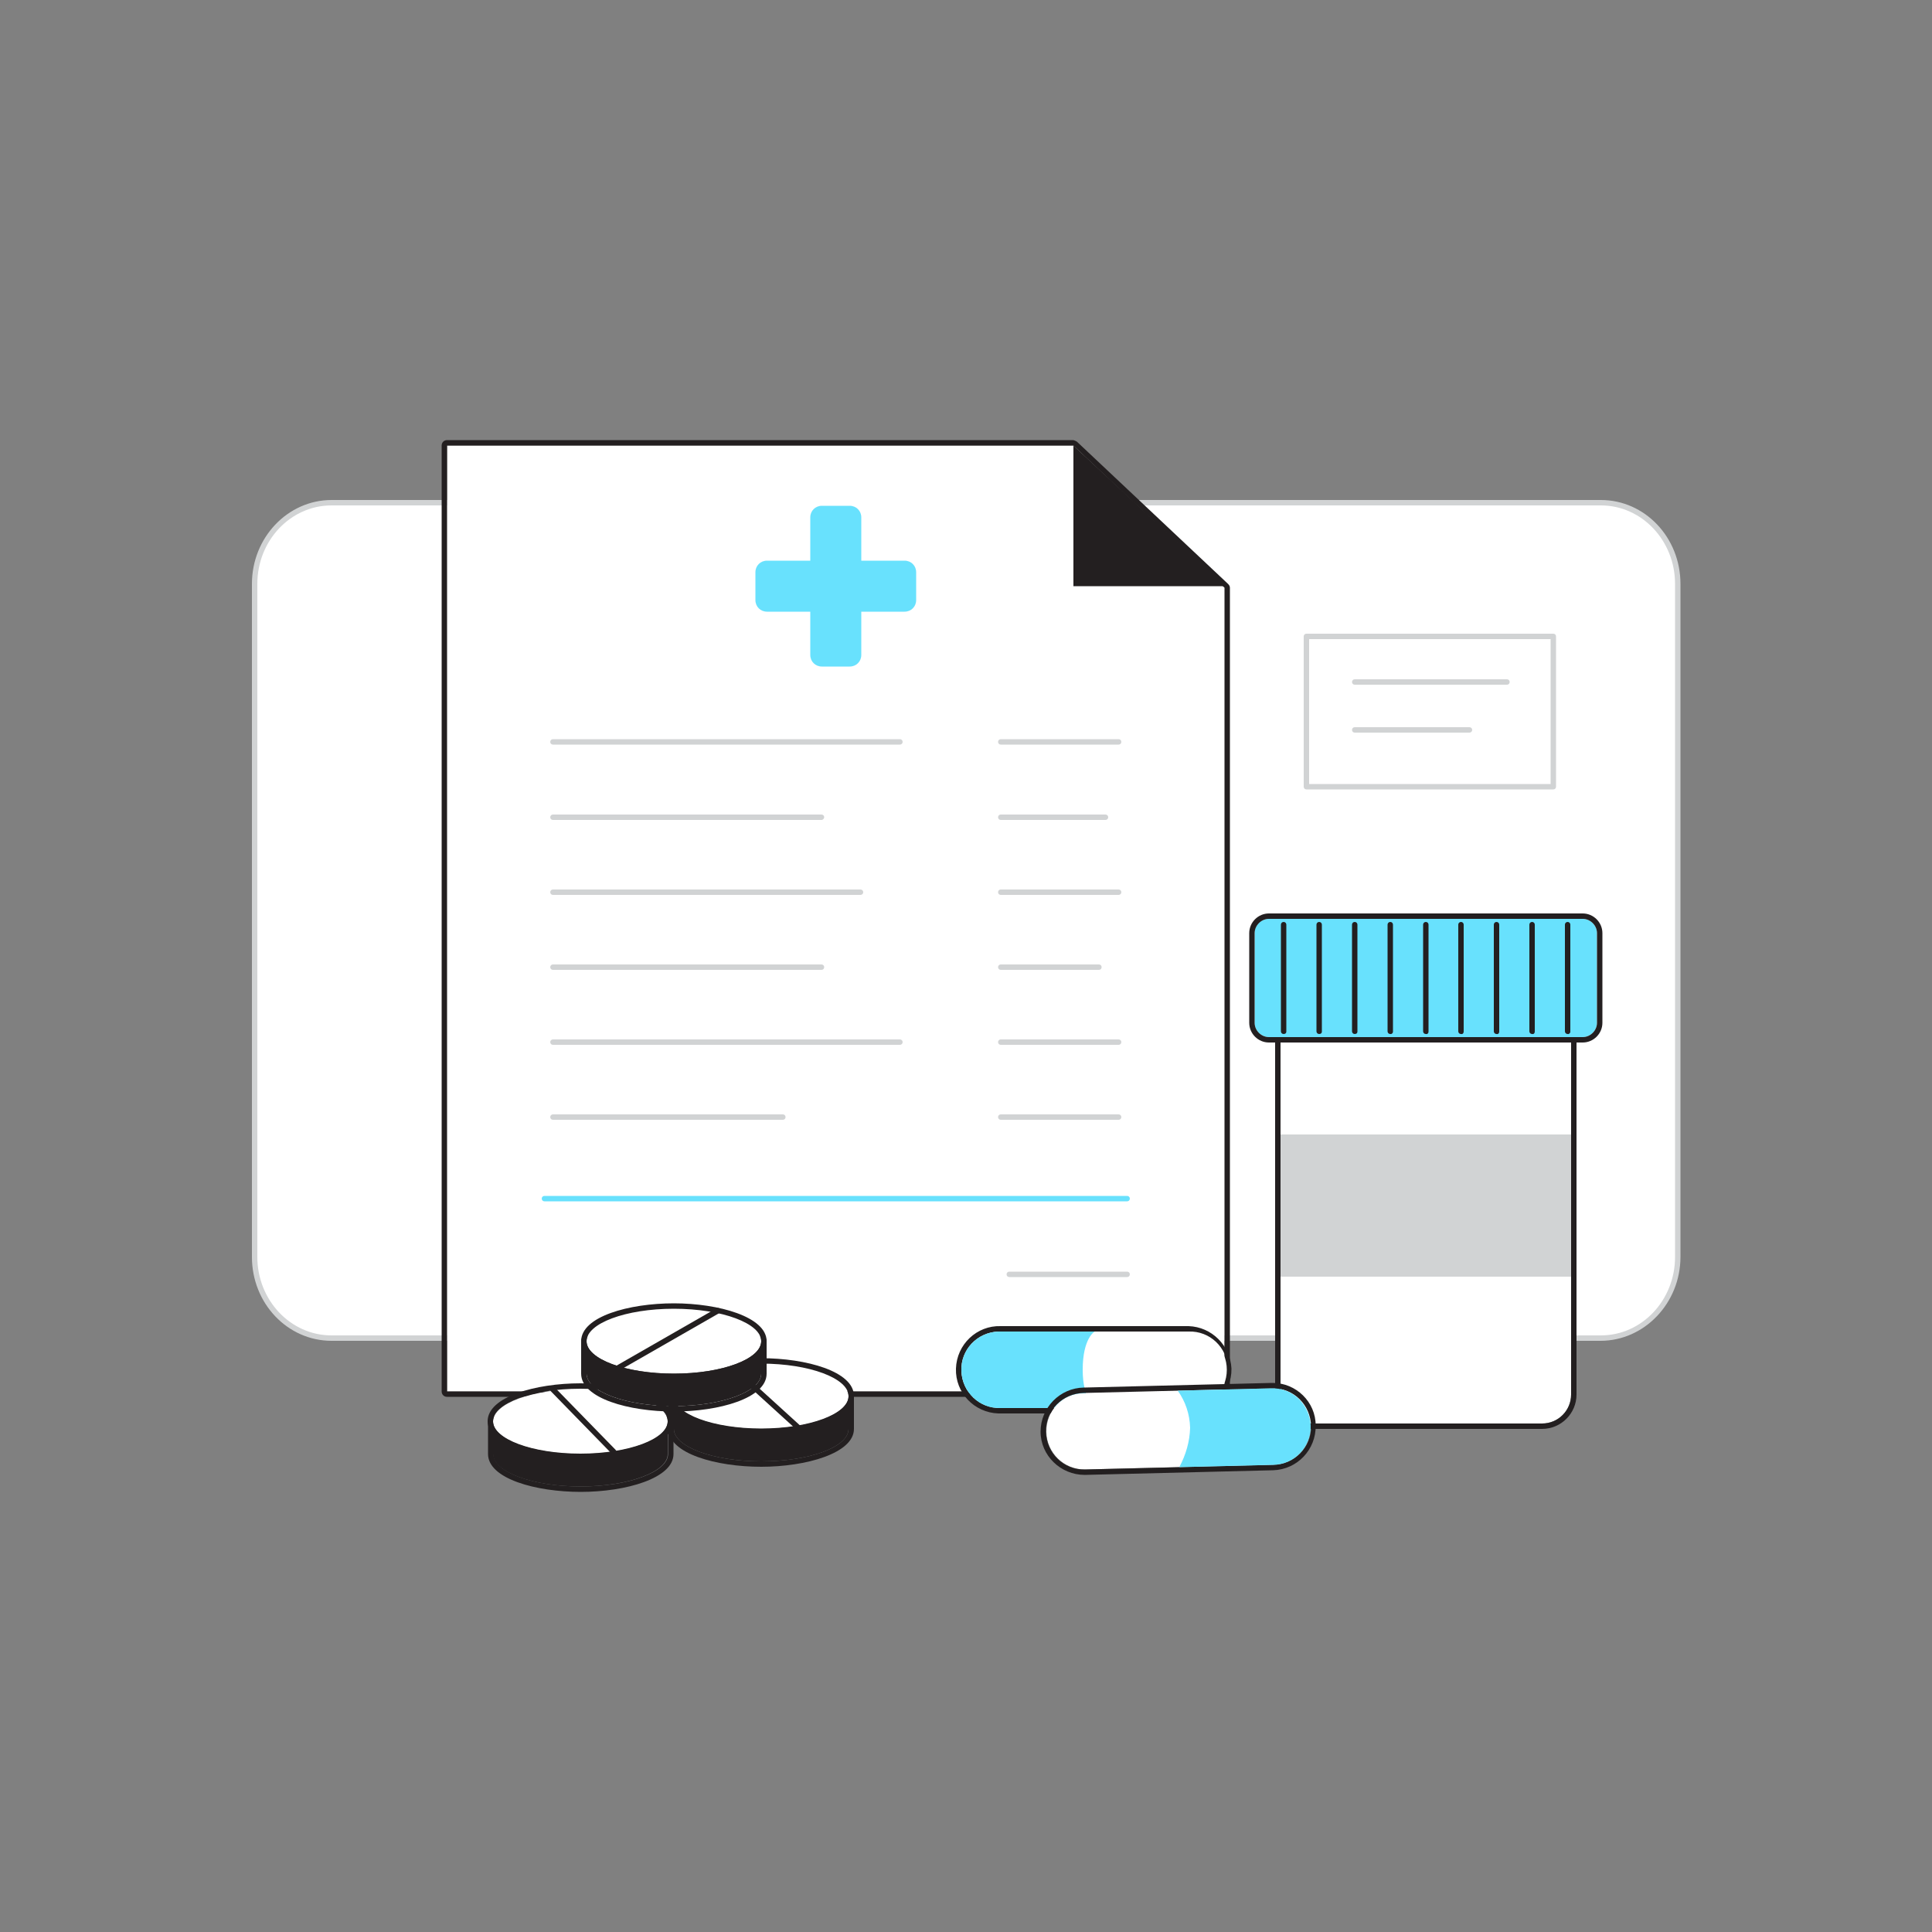 <svg transform="scale(1)" version="1.1" id="Layer_1" xmlns="http://www.w3.org/2000/svg" xmlns:xlink="http://www.w3.org/1999/xlink" x="0px" y="0px" viewBox="0 0 500 500" xml:space="preserve" class="show_show__wrapper__graphic__5Waiy "><rect x="0" y="0" width="500" height="500" fill="#808080" stroke="none"/><title>React</title><style type="text/css">
	.st0{fill:#FFFFFF;}
	.st1{fill:#D1D3D4;}
	.st2{fill:#231F20;}
	.st3{fill:#68E1FD;}
</style><g id="Envelop"><path class="st0" d="M414.2,130.1H85.8c-11,0-19.9,9.4-19.9,21v174.1c0,11.6,8.9,21,19.9,21h328.5c11,0,19.9-9.4,19.9-21V151.1
		C434.2,139.5,425.2,130.1,414.2,130.1z"></path><path class="st1" d="M414.2,347H85.8c-11.4,0-20.6-9.7-20.6-21.7V151.1c0-12,9.3-21.7,20.6-21.7h328.5c11.4,0,20.6,9.7,20.6,21.7
		v174.2C434.9,337.2,425.6,347,414.2,347z M85.8,130.8c-10.6,0-19.2,9.1-19.2,20.3v174.2c0,11.2,8.6,20.3,19.2,20.3h328.5
		c10.6,0,19.2-9.1,19.2-20.3V151.1c0-11.2-8.6-20.3-19.2-20.3L85.8,130.8z"></path><path class="st1" d="M402,204.3h-63.9c-0.4,0-0.7-0.3-0.7-0.7c0,0,0,0,0,0v-38.9c0-0.4,0.3-0.7,0.7-0.7l0,0H402
		c0.4,0,0.7,0.3,0.7,0.7c0,0,0,0,0,0v38.9C402.7,204,402.4,204.3,402,204.3z M338.8,202.9h62.5v-37.5h-62.5L338.8,202.9z"></path><path class="st1" d="M390,177.2h-39.4c-0.4,0-0.7-0.3-0.7-0.7s0.3-0.7,0.7-0.7c0,0,0,0,0,0H390c0.4,0,0.7,0.3,0.7,0.7
		C390.7,176.9,390.4,177.2,390,177.2z"></path><path class="st1" d="M380.3,189.6h-29.7c-0.4,0-0.7-0.3-0.7-0.7s0.3-0.7,0.7-0.7c0,0,0,0,0,0h29.7c0.4,0,0.7,0.3,0.7,0.7
		C381,189.3,380.7,189.6,380.3,189.6L380.3,189.6z"></path></g><g id="medicine"><path class="st0" d="M331.4,268.5h75.2l0,0v92.4c0,4.1-3.3,7.5-7.5,7.5c0,0,0,0,0,0h-60.2c-4.1,0-7.5-3.3-7.5-7.5c0,0,0,0,0,0
		L331.4,268.5L331.4,268.5z"></path><path class="st2" d="M406.6,268.5v92.4c0,4.1-3.3,7.5-7.5,7.5c0,0,0,0,0,0h-60.2c-4.1,0-7.5-3.3-7.5-7.5c0,0,0,0,0,0v-92.4H406.6
		 M406.6,267.1h-75.2c-0.8,0-1.4,0.6-1.4,1.4v92.4c0,4.9,4,8.9,8.9,8.9h60.2c4.9,0,8.9-4,8.9-8.9v-92.4
		C408,267.7,407.3,267.1,406.6,267.1z"></path><rect class="st1" x="331.4" y="293.6" width="75.2" height="36.8"></rect><path class="st3" d="M328.4,237.8h81.2c2,0,3.7,1.7,3.7,3.7v23.2c0,2-1.7,3.7-3.7,3.7h-81.2c-2,0-3.7-1.7-3.7-3.7v-23.2
		C324.6,239.5,326.3,237.8,328.4,237.8z"></path><path class="st2" d="M409.6,237.8c2,0,3.7,1.7,3.7,3.7v23.2c0,2-1.7,3.7-3.7,3.7h-81.2c-2,0-3.7-1.7-3.7-3.7v-23.2
		c0-2,1.7-3.7,3.7-3.7L409.6,237.8 M409.6,236.4h-81.2c-2.8,0-5.1,2.3-5.1,5.1v23.2c0,2.8,2.3,5.1,5.1,5.1h81.2
		c2.8,0,5.1-2.3,5.1-5.1v-23.2C414.7,238.7,412.4,236.4,409.6,236.4z"></path><path class="st2" d="M332.2,267.6c-0.4,0-0.7-0.3-0.7-0.7v0v-27.6c0-0.4,0.3-0.7,0.7-0.7c0.4,0,0.7,0.3,0.7,0.7V267
		C332.9,267.4,332.6,267.6,332.2,267.6z"></path><path class="st2" d="M341.4,267.6c-0.4,0-0.7-0.3-0.7-0.7v0v-27.6c0-0.4,0.3-0.7,0.7-0.7c0.4,0,0.7,0.3,0.7,0.7c0,0,0,0,0,0V267
		C342.1,267.4,341.8,267.6,341.4,267.6z"></path><path class="st2" d="M350.6,267.6c-0.4,0-0.7-0.3-0.7-0.7v0v-27.6c0-0.4,0.3-0.7,0.7-0.7c0.4,0,0.7,0.3,0.7,0.7V267
		C351.3,267.4,351,267.6,350.6,267.6z"></path><path class="st2" d="M359.8,267.6c-0.4,0-0.7-0.3-0.7-0.7v-27.6c0-0.4,0.3-0.7,0.7-0.7c0.4,0,0.7,0.3,0.7,0.7c0,0,0,0,0,0V267
		C360.5,267.4,360.1,267.7,359.8,267.6z"></path><path class="st2" d="M369,267.6c-0.4,0-0.7-0.3-0.7-0.7v-27.6c0-0.4,0.3-0.7,0.7-0.7c0.4,0,0.7,0.3,0.7,0.7c0,0,0,0,0,0V267
		C369.7,267.4,369.4,267.7,369,267.6z"></path><path class="st2" d="M378.1,267.6c-0.4,0-0.7-0.3-0.7-0.7v-27.6c0-0.4,0.3-0.7,0.7-0.7c0.4,0,0.7,0.3,0.7,0.7V267
		C378.8,267.4,378.5,267.7,378.1,267.6z"></path><path class="st2" d="M387.3,267.6c-0.4,0-0.7-0.3-0.7-0.7v-27.6c0-0.4,0.3-0.7,0.7-0.7c0.4,0,0.7,0.3,0.7,0.7c0,0,0,0,0,0V267
		C388,267.4,387.7,267.7,387.3,267.6z"></path><path class="st2" d="M396.5,267.6c-0.4,0-0.7-0.3-0.7-0.7v0v-27.6c0-0.4,0.3-0.7,0.7-0.7c0.4,0,0.7,0.3,0.7,0.7V267
		C397.2,267.4,396.9,267.7,396.5,267.6z"></path><path class="st2" d="M405.7,267.6c-0.4,0-0.7-0.3-0.7-0.7v0v-27.6c0-0.4,0.3-0.7,0.7-0.7c0.4,0,0.7,0.3,0.7,0.7c0,0,0,0,0,0V267
		C406.4,267.4,406,267.7,405.7,267.6z"></path></g><g id="Receipt"><polygon class="st0" points="316.9,152.1 316.9,360.1 115.7,360.1 115.7,115.3 277.8,115.3 	"></polygon><path class="st2" d="M277.8,115.3l39.1,36.8v208H115.7V115.3H277.8 M277.8,113.9H115.7c-0.8,0-1.4,0.6-1.4,1.4l0,0v244.8
		c0,0.8,0.6,1.4,1.4,1.4h201.2c0.8,0,1.4-0.6,1.4-1.4v-208c0-0.4-0.2-0.7-0.5-1l-39.1-36.8C278.4,114.1,278.1,114,277.8,113.9
		L277.8,113.9z"></path><path class="st3" d="M234.1,145.1h-11.2v-11.2c0-1.7-1.3-3-3-3h-7.2c-1.7,0-3,1.3-3,3v11.2h-11.2c-1.7,0-3,1.3-3,3v7.2
		c0,1.7,1.3,3,3,3h11.2v11.2c0,1.7,1.3,3,3,3h7.2c1.7,0,3-1.3,3-3v-11.2h11.2c1.7,0,3-1.3,3-3v-7.2
		C237.1,146.4,235.8,145.1,234.1,145.1z"></path><path class="st1" d="M232.9,192.7h-89.8c-0.4,0-0.7-0.3-0.7-0.7c0-0.4,0.3-0.7,0.7-0.7c0,0,0,0,0,0h89.8c0.4,0,0.7,0.3,0.7,0.7
		C233.6,192.4,233.3,192.7,232.9,192.7C232.9,192.7,232.9,192.7,232.9,192.7z"></path><path class="st1" d="M289.5,192.7H259c-0.4,0-0.7-0.3-0.7-0.7c0-0.4,0.3-0.7,0.7-0.7h30.5c0.4,0,0.7,0.3,0.7,0.7
		S289.9,192.7,289.5,192.7C289.5,192.7,289.5,192.7,289.5,192.7L289.5,192.7z"></path><path class="st1" d="M212.6,212.2h-69.5c-0.4,0-0.7-0.3-0.7-0.7c0-0.4,0.3-0.7,0.7-0.7c0,0,0,0,0,0h69.5c0.4,0,0.7,0.3,0.7,0.7
		C213.3,211.8,213,212.2,212.6,212.2C212.6,212.2,212.6,212.2,212.6,212.2z"></path><path class="st1" d="M286.1,212.2H259c-0.4,0-0.7-0.3-0.7-0.7c0-0.4,0.3-0.7,0.7-0.7h27.1c0.4,0,0.7,0.3,0.7,0.7
		S286.5,212.2,286.1,212.2C286.1,212.2,286.1,212.2,286.1,212.2L286.1,212.2z"></path><path class="st1" d="M222.7,231.6h-79.6c-0.4,0-0.7-0.3-0.7-0.7c0-0.4,0.3-0.7,0.7-0.7c0,0,0,0,0,0h79.6c0.4,0,0.7,0.3,0.7,0.7
		C223.4,231.3,223.1,231.6,222.7,231.6z"></path><path class="st1" d="M289.5,231.6H259c-0.4,0-0.7-0.3-0.7-0.7s0.3-0.7,0.7-0.7c0,0,0,0,0,0h30.5c0.4,0,0.7,0.3,0.7,0.7
		C290.2,231.3,289.9,231.6,289.5,231.6L289.5,231.6z"></path><path class="st1" d="M212.6,251h-69.5c-0.4,0-0.7-0.3-0.7-0.7c0-0.4,0.3-0.7,0.7-0.7c0,0,0,0,0,0h69.5c0.4,0,0.7,0.3,0.7,0.7
		C213.3,250.7,213,251,212.6,251C212.6,251,212.6,251,212.6,251z"></path><path class="st1" d="M284.4,251H259c-0.4,0-0.7-0.3-0.7-0.7c0-0.4,0.3-0.7,0.7-0.7h25.4c0.4,0,0.7,0.3,0.7,0.7S284.8,251,284.4,251
		C284.4,251,284.4,251,284.4,251L284.4,251z"></path><path class="st1" d="M232.9,270.4h-89.8c-0.4,0-0.7-0.3-0.7-0.7c0-0.4,0.3-0.7,0.7-0.7c0,0,0,0,0,0h89.8c0.4,0,0.7,0.3,0.7,0.7
		C233.6,270.1,233.3,270.4,232.9,270.4z"></path><path class="st1" d="M289.5,270.4H259c-0.4,0-0.7-0.3-0.7-0.7c0-0.4,0.3-0.7,0.7-0.7h30.5c0.4,0,0.7,0.3,0.7,0.7
		C290.2,270.1,289.9,270.4,289.5,270.4L289.5,270.4z"></path><path class="st1" d="M202.6,289.8h-59.5c-0.4,0-0.7-0.3-0.7-0.7c0-0.4,0.3-0.7,0.7-0.7c0,0,0,0,0,0h59.5c0.4,0,0.7,0.3,0.7,0.7
		C203.3,289.5,203,289.8,202.6,289.8z"></path><path class="st1" d="M289.5,289.8H259c-0.4,0-0.7-0.3-0.7-0.7c0-0.4,0.3-0.7,0.7-0.7h30.5c0.4,0,0.7,0.3,0.7,0.7
		C290.2,289.5,289.9,289.8,289.5,289.8L289.5,289.8z"></path><path class="st3" d="M291.7,310.9H140.9c-0.4,0-0.7-0.3-0.7-0.7c0-0.4,0.3-0.7,0.7-0.7h150.8c0.4,0,0.7,0.3,0.7,0.7
		S292.1,310.9,291.7,310.9C291.7,310.9,291.7,310.9,291.7,310.9L291.7,310.9z"></path><path class="st1" d="M291.7,330.5h-30.5c-0.4,0-0.7-0.3-0.7-0.7c0-0.4,0.3-0.7,0.7-0.7h30.5c0.4,0,0.7,0.3,0.7,0.7
		S292.1,330.5,291.7,330.5C291.7,330.5,291.7,330.5,291.7,330.5z"></path><polyline class="st2" points="277.8,115.3 277.8,151.7 316.9,151.7 	"></polyline></g><g id="Tablet"><path class="st0" d="M317.5,354.5c0,5.5-4.4,9.9-9.9,9.9c0,0,0,0,0,0H259c-5.5,0.2-10-4.1-10.2-9.6c-0.2-5.5,4.1-10,9.6-10.2
		c0.2,0,0.4,0,0.6,0h48.6C313.1,344.6,317.5,349,317.5,354.5z"></path><path class="st2" d="M307.6,344.6c5.5-0.2,10,4.1,10.2,9.6c0.2,5.5-4.1,10-9.6,10.2c-0.2,0-0.4,0-0.6,0H259
		c-5.5,0.2-10-4.1-10.2-9.6c-0.2-5.5,4.1-10,9.6-10.2c0.2,0,0.4,0,0.6,0H307.6 M307.6,343.2H259c-6.2-0.2-11.4,4.7-11.6,11
		c-0.2,6.2,4.7,11.4,11,11.6c0.2,0,0.4,0,0.7,0h48.6c6.2-0.2,11.1-5.4,11-11.6C318.4,348.2,313.6,343.4,307.6,343.2z"></path><path class="st3" d="M283.3,344.6c0,0-3.1,1.7-3.1,9.9c0,7.6,3.1,9.9,3.1,9.9H259c-5.5,0.2-10-4.1-10.2-9.6
		c-0.2-5.5,4.1-10,9.6-10.2c0.2,0,0.4,0,0.6,0H283.3z"></path><path class="st0" d="M270.8,370.6c0.1,5.5,4.7,9.8,10.1,9.7c0,0,0,0,0,0l48.6-1.2c5.5-0.1,9.8-4.7,9.6-10.1
		c-0.1-2.6-1.2-5.1-3.1-6.9c-1.9-1.8-4.4-2.8-7.1-2.7l-48.6,1.2C275,360.6,270.7,365.1,270.8,370.6
		C270.8,370.6,270.8,370.6,270.8,370.6z"></path><path class="st2" d="M329.3,359.3c5.5-0.1,9.9,4.3,10,9.8c0.1,5.5-4.3,9.9-9.8,10l-48.6,1.2h-0.2c-5.5,0.1-9.9-4.3-10-9.8
		c-0.1-5.5,4.3-9.9,9.8-10l48.6-1.2H329.3 M329.4,357.9h-0.3l-48.6,1.2c-6.2,0.1-11.2,5.2-11.2,11.4s5.2,11.2,11.4,11.2h0.2
		l48.6-1.2c6.2-0.2,11.1-5.3,11-11.6C340.5,362.8,335.4,357.9,329.4,357.9L329.4,357.9z"></path><path class="st3" d="M304.8,359.9c2,2.8,3.1,6.1,3.2,9.6c-0.1,3.6-1.1,7-2.8,10.2l24.3-0.6c5.5-0.1,9.8-4.6,9.7-10.1
		c-0.1-2.6-1.2-5.1-3.1-7c-1.9-1.8-4.4-2.8-7.1-2.7L304.8,359.9z"></path></g><g id="medicine-2"><path class="st2" d="M219.6,361.4v8.4c0,4.7-10.1,8.4-22.6,8.4s-22.6-3.8-22.6-8.4v-8.4H219.6z"></path><path class="st2" d="M219.6,361.4v8.4c0,4.7-10.1,8.4-22.6,8.4s-22.6-3.8-22.6-8.4v-8.4H219.6 M219.6,360h-45.2
		c-0.8,0-1.4,0.6-1.4,1.4v8.4c0,6.4,12.4,9.8,24,9.8s24-3.5,24-9.8v-8.4C221,360.6,220.4,360,219.6,360L219.6,360z"></path><ellipse class="st0" cx="197" cy="361.4" rx="22.6" ry="8.4"></ellipse><path class="st2" d="M197,352.9c12.5,0,22.6,3.8,22.6,8.4s-10.1,8.4-22.6,8.4s-22.6-3.8-22.6-8.4S184.5,352.9,197,352.9 M197,351.5
		c-11.6,0-24,3.4-24,9.8s12.4,9.8,24,9.8s24-3.4,24-9.8S208.6,351.5,197,351.5z"></path><path class="st2" d="M208.3,371.7c-0.2,0-0.3-0.1-0.5-0.2l-19.9-18.1c-0.3-0.2-0.4-0.6-0.2-1c0.2-0.3,0.6-0.4,1-0.2
		c0.1,0,0.1,0.1,0.2,0.2l19.9,18.1c0.3,0.3,0.3,0.7,0.1,1c0,0,0,0,0,0C208.6,371.7,208.4,371.7,208.3,371.7z"></path><path class="st2" d="M127.6,367.9v8.4c0,4.6,10.1,8.4,22.6,8.4s22.6-3.8,22.6-8.4v-8.4H127.6z"></path><path class="st2" d="M172.9,367.9v8.4c0,4.6-10.1,8.4-22.6,8.4s-22.6-3.8-22.6-8.4v-8.4H172.9 M172.9,366.5h-45.2
		c-0.8,0-1.4,0.6-1.4,1.4c0,0,0,0,0,0v8.4c0,6.4,12.4,9.8,24,9.8s24-3.5,24-9.8v-8.4C174.2,367.1,173.6,366.5,172.9,366.5
		L172.9,366.5z"></path><ellipse class="st0" cx="150.2" cy="367.9" rx="22.6" ry="8.4"></ellipse><path class="st2" d="M150.2,359.4c12.5,0,22.6,3.8,22.6,8.4s-10.1,8.4-22.6,8.4s-22.6-3.8-22.6-8.4S137.7,359.4,150.2,359.4
		 M150.2,358c-11.6,0-24,3.5-24,9.8s12.4,9.8,24,9.8s24-3.4,24-9.8S161.9,358,150.2,358z"></path><path class="st2" d="M158.8,376.4c-0.2,0-0.4-0.1-0.5-0.2l-15.8-16.2c-0.3-0.3-0.3-0.7,0-1s0.7-0.3,1,0l15.8,16.2
		c0.3,0.3,0.3,0.7,0,1C159.1,376.3,158.9,376.3,158.8,376.4L158.8,376.4z"></path><path class="st2" d="M151.8,347.1v8.4c0,4.6,10.1,8.4,22.6,8.4s22.6-3.8,22.6-8.4v-8.4H151.8z"></path><path class="st2" d="M197,347.1v8.4c0,4.6-10.1,8.4-22.6,8.4s-22.6-3.8-22.6-8.4v-8.4H197 M197,345.7h-45.2c-0.8,0-1.4,0.6-1.4,1.4
		v8.4c0,6.4,12.4,9.8,24,9.8s24-3.4,24-9.8v-8.4C198.4,346.3,197.7,345.7,197,345.7L197,345.7z"></path><ellipse class="st0" cx="174.4" cy="347.1" rx="22.6" ry="8.4"></ellipse><path class="st2" d="M174.4,338.7c12.5,0,22.6,3.8,22.6,8.4s-10.1,8.4-22.6,8.4s-22.6-3.8-22.6-8.4S161.9,338.7,174.4,338.7
		 M174.4,337.3c-11.6,0-24,3.4-24,9.8s12.4,9.8,24,9.8s24-3.5,24-9.8S186,337.3,174.4,337.3z"></path><path class="st2" d="M158.6,355.5c-0.2,0-0.5-0.1-0.6-0.4c-0.2-0.3-0.1-0.8,0.2-0.9c0,0,0,0,0,0l27.2-15.6c0.3-0.2,0.8-0.1,1,0.2
		c0,0,0,0,0,0.1c0.2,0.3,0.1,0.8-0.2,0.9c0,0,0,0,0,0L159,355.4C158.9,355.5,158.8,355.5,158.6,355.5z"></path></g></svg>